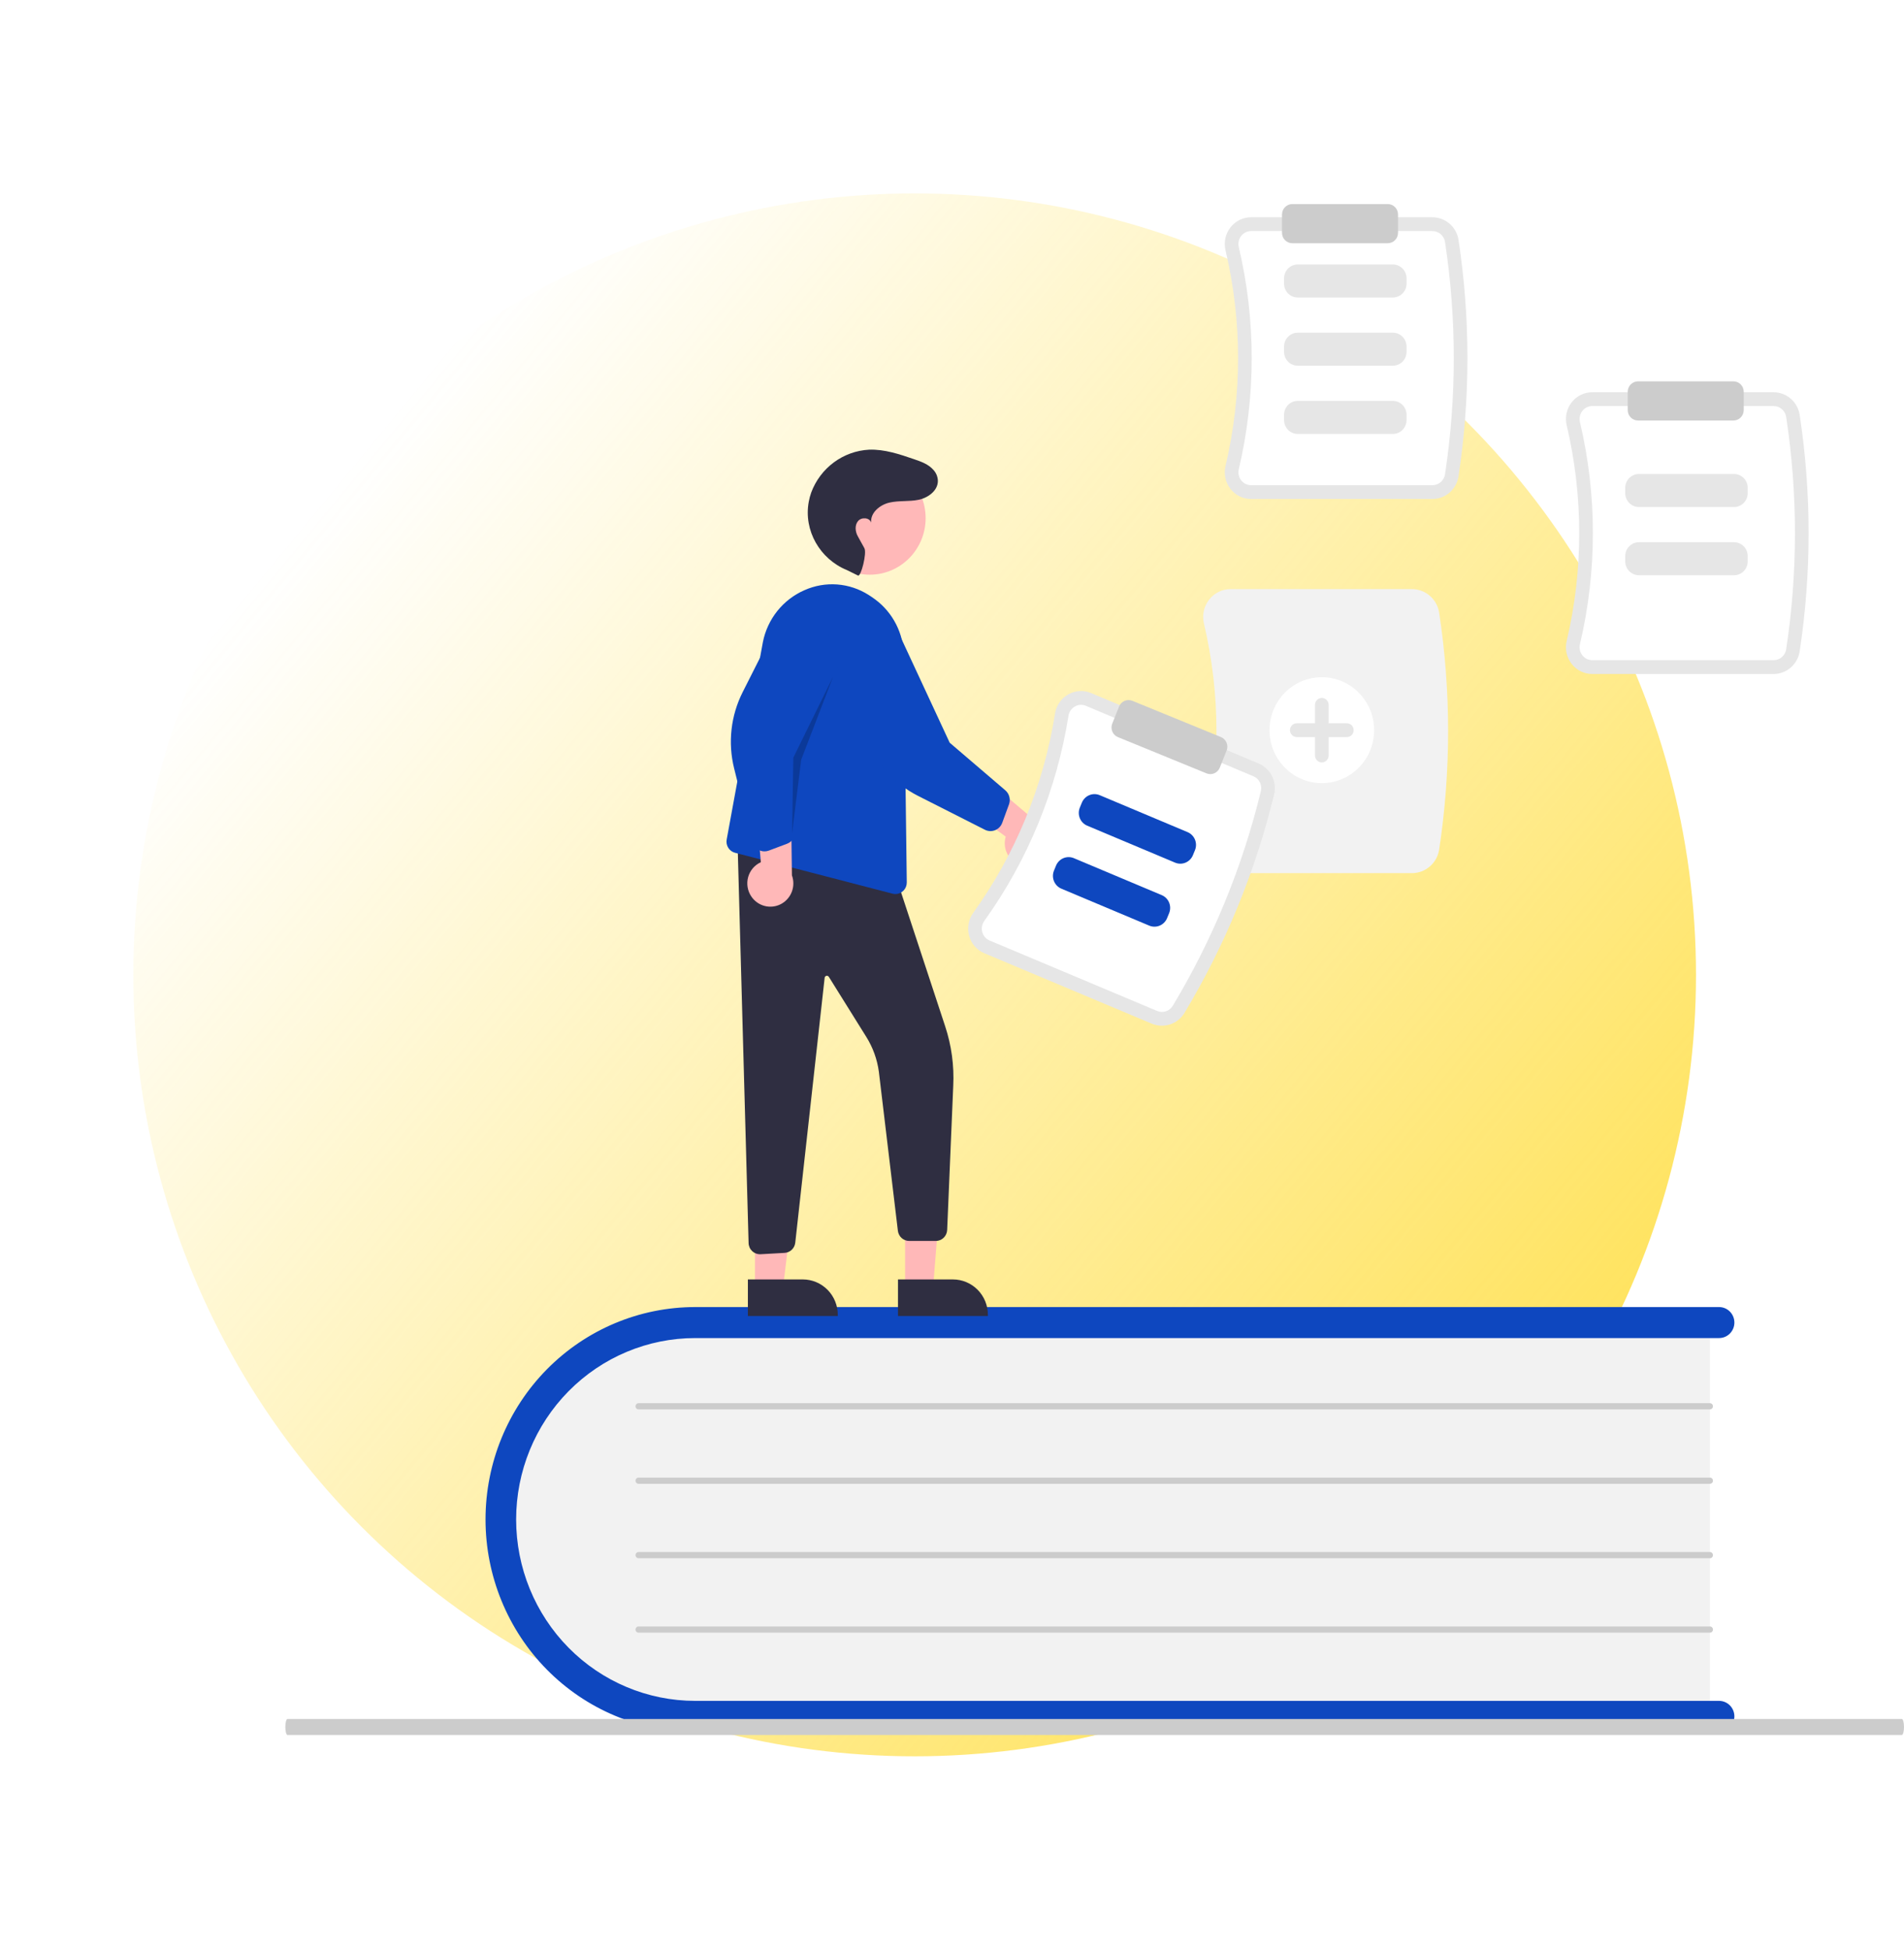 <svg width="503" height="515" viewBox="0 0 714 686" fill="none" xmlns="http://www.w3.org/2000/svg">
<g filter="url(#filter0_d)">
<circle cx="393" cy="293" r="293" fill="url(#paint0_linear)"/>
</g>
<path d="M641.212 471.042V622.187H267.359C224.763 622.187 190.107 588.284 190.107 546.615C190.107 504.945 224.763 471.042 267.359 471.042H641.212Z" fill="#F2F2F2"/>
<path d="M650.394 621.024C650.394 622.566 649.789 624.044 648.713 625.134C647.637 626.224 646.177 626.837 644.655 626.837H260.7C239.846 626.837 219.847 618.447 205.101 603.511C190.356 588.575 182.072 568.318 182.072 547.196C182.072 526.074 190.356 505.817 205.101 490.881C219.847 475.945 239.846 467.555 260.7 467.555H644.655C646.177 467.555 647.637 468.167 648.713 469.257C649.79 470.347 650.394 471.826 650.394 473.368C650.394 474.91 649.79 476.388 648.713 477.478C647.637 478.569 646.177 479.181 644.655 479.181H260.7C242.891 479.181 225.811 486.347 213.218 499.102C200.625 511.857 193.55 529.157 193.55 547.196C193.55 565.235 200.625 582.535 213.218 595.29C225.811 608.045 242.891 615.211 260.7 615.211H644.655C646.177 615.212 647.637 615.824 648.713 616.914C649.789 618.004 650.394 619.483 650.394 621.024Z" fill="#0E47BF"/>
<path d="M641.212 505.922H239.464C239.16 505.922 238.868 505.799 238.653 505.581C238.437 505.363 238.317 505.068 238.317 504.759C238.317 504.451 238.437 504.155 238.653 503.937C238.868 503.719 239.16 503.597 239.464 503.597H641.212C641.516 503.597 641.808 503.719 642.023 503.937C642.239 504.155 642.36 504.451 642.36 504.759C642.36 505.068 642.239 505.363 642.023 505.581C641.808 505.799 641.516 505.922 641.212 505.922Z" fill="#CCCCCC"/>
<path d="M641.212 533.826H239.464C239.16 533.826 238.868 533.703 238.653 533.485C238.437 533.267 238.317 532.971 238.317 532.663C238.317 532.354 238.437 532.059 238.653 531.841C238.868 531.623 239.16 531.5 239.464 531.5H641.212C641.516 531.5 641.808 531.623 642.023 531.841C642.239 532.059 642.36 532.354 642.36 532.663C642.36 532.971 642.239 533.267 642.023 533.485C641.808 533.703 641.516 533.826 641.212 533.826Z" fill="#CCCCCC"/>
<path d="M641.212 561.729H239.464C239.16 561.729 238.868 561.607 238.653 561.389C238.437 561.17 238.317 560.875 238.317 560.566C238.317 560.258 238.437 559.962 238.653 559.744C238.868 559.526 239.16 559.404 239.464 559.404H641.212C641.516 559.404 641.808 559.526 642.023 559.744C642.239 559.962 642.36 560.258 642.36 560.566C642.36 560.875 642.239 561.17 642.023 561.389C641.808 561.607 641.516 561.729 641.212 561.729Z" fill="#CCCCCC"/>
<path d="M641.212 589.633H239.464C239.16 589.633 238.868 589.51 238.653 589.292C238.437 589.074 238.317 588.778 238.317 588.47C238.317 588.162 238.437 587.866 238.653 587.648C238.868 587.43 239.16 587.307 239.464 587.307H641.212C641.516 587.307 641.808 587.43 642.023 587.648C642.239 587.866 642.36 588.162 642.36 588.47C642.36 588.778 642.239 589.074 642.023 589.292C641.808 589.51 641.516 589.633 641.212 589.633Z" fill="#CCCCCC"/>
<path d="M713.184 628H107.816C107.599 628 107.392 627.684 107.239 627.121C107.086 626.559 107 625.796 107 625C107 624.204 107.086 623.441 107.239 622.879C107.392 622.316 107.599 622 107.816 622H713.184C713.401 622 713.608 622.316 713.761 622.879C713.914 623.441 714 624.204 714 625C714 625.796 713.914 626.559 713.761 627.121C713.608 627.684 713.401 628 713.184 628Z" fill="#CCCCCC"/>
<path d="M537.174 164.582H469.162C467.673 164.587 466.202 164.248 464.862 163.59C463.522 162.933 462.348 161.975 461.429 160.79V160.79C460.494 159.593 459.84 158.195 459.518 156.704C459.197 155.213 459.215 153.667 459.573 152.185C465.841 125.611 465.841 97.916 459.573 71.342C459.215 69.859 459.197 68.314 459.518 66.823C459.84 65.332 460.494 63.934 461.429 62.738C462.348 61.552 463.522 60.594 464.862 59.937C466.202 59.279 467.673 58.94 469.162 58.945H537.174C539.522 58.952 541.792 59.802 543.579 61.344C545.365 62.886 546.553 65.02 546.931 67.366C551.407 96.791 551.407 126.736 546.931 156.161C546.553 158.507 545.365 160.641 543.579 162.183C541.792 163.725 539.522 164.576 537.174 164.582V164.582Z" fill="#E6E6E6"/>
<path d="M469.162 64.124C468.446 64.122 467.74 64.285 467.097 64.6C466.453 64.915 465.889 65.375 465.448 65.945C464.993 66.528 464.676 67.208 464.52 67.934C464.364 68.66 464.374 69.413 464.549 70.134C471.005 97.503 471.005 126.025 464.549 153.393C464.374 154.114 464.364 154.866 464.52 155.592C464.675 156.318 464.993 156.999 465.447 157.582L465.448 157.582C465.889 158.152 466.453 158.612 467.097 158.927C467.74 159.242 468.446 159.405 469.162 159.403H537.174C538.302 159.403 539.393 158.998 540.253 158.261C541.114 157.523 541.688 156.5 541.873 155.374C546.269 126.471 546.269 97.056 541.873 68.153C541.688 67.027 541.114 66.004 540.253 65.267C539.393 64.529 538.302 64.124 537.174 64.124L469.162 64.124Z" fill="white"/>
<path d="M522.332 89.03H486.642C485.285 89.029 483.985 88.483 483.025 87.512C482.066 86.541 481.526 85.224 481.525 83.851V81.827C481.526 80.454 482.066 79.137 483.025 78.166C483.985 77.195 485.285 76.649 486.642 76.647H522.332C523.689 76.649 524.99 77.195 525.949 78.166C526.909 79.137 527.448 80.454 527.45 81.827V83.851C527.448 85.224 526.909 86.541 525.949 87.512C524.99 88.483 523.689 89.029 522.332 89.03Z" fill="#E6E6E6"/>
<path d="M522.332 114.605H486.642C485.285 114.604 483.985 114.058 483.025 113.087C482.066 112.116 481.526 110.799 481.525 109.426V107.402C481.526 106.029 482.066 104.712 483.025 103.741C483.985 102.77 485.285 102.224 486.642 102.223H522.332C523.689 102.224 524.99 102.77 525.949 103.741C526.909 104.712 527.448 106.029 527.45 107.402V109.426C527.448 110.799 526.909 112.116 525.949 113.087C524.99 114.058 523.689 114.604 522.332 114.605Z" fill="#E6E6E6"/>
<path d="M522.332 140.18H486.642C485.285 140.179 483.985 139.633 483.025 138.662C482.066 137.691 481.526 136.374 481.525 135.001V132.977C481.526 131.604 482.066 130.287 483.025 129.316C483.985 128.345 485.285 127.799 486.642 127.798H522.332C523.689 127.799 524.99 128.345 525.949 129.316C526.909 130.287 527.448 131.604 527.45 132.977V135.001C527.448 136.374 526.909 137.691 525.949 138.662C524.99 139.633 523.689 140.179 522.332 140.18V140.18Z" fill="#E6E6E6"/>
<path d="M665.111 230.191H597.098C595.609 230.195 594.139 229.856 592.799 229.199C591.459 228.542 590.285 227.584 589.366 226.398V226.398C588.43 225.201 587.777 223.804 587.455 222.313C587.133 220.822 587.152 219.276 587.51 217.793C593.778 191.219 593.778 163.525 587.509 136.951C587.152 135.468 587.134 133.922 587.455 132.431C587.777 130.94 588.43 129.543 589.366 128.346C590.285 127.16 591.459 126.202 592.799 125.545C594.139 124.888 595.609 124.549 597.098 124.553H665.111C667.459 124.56 669.729 125.41 671.515 126.953C673.302 128.495 674.49 130.629 674.867 132.975C679.343 162.4 679.343 192.345 674.867 221.769C674.49 224.115 673.302 226.249 671.515 227.792C669.729 229.334 667.459 230.184 665.111 230.191Z" fill="#E6E6E6"/>
<path d="M597.098 129.733C596.383 129.73 595.677 129.893 595.034 130.209C594.39 130.524 593.826 130.984 593.384 131.553C592.93 132.136 592.612 132.817 592.457 133.543C592.301 134.269 592.311 135.021 592.486 135.743C598.942 163.111 598.942 191.633 592.486 219.001C592.311 219.723 592.301 220.475 592.457 221.201C592.612 221.927 592.93 222.607 593.384 223.19L593.385 223.191C593.826 223.76 594.39 224.22 595.034 224.535C595.677 224.851 596.383 225.014 597.098 225.011H665.111C666.239 225.012 667.33 224.607 668.19 223.869C669.051 223.131 669.624 222.108 669.809 220.982C674.206 192.079 674.206 162.665 669.809 133.762C669.624 132.636 669.051 131.613 668.19 130.875C667.33 130.137 666.239 129.732 665.111 129.733L597.098 129.733Z" fill="white"/>
<path d="M529.498 304.864H461.485C459.932 304.868 458.398 304.514 457 303.829C455.602 303.143 454.377 302.144 453.418 300.906C452.443 299.658 451.761 298.201 451.425 296.647C451.09 295.092 451.109 293.48 451.482 291.934C457.735 265.426 457.735 237.8 451.482 211.293C451.109 209.746 451.09 208.135 451.425 206.58C451.761 205.025 452.442 203.568 453.418 202.32C454.377 201.083 455.602 200.084 457 199.398C458.398 198.712 459.932 198.358 461.485 198.363H529.498C531.948 198.37 534.315 199.258 536.179 200.867C538.043 202.476 539.282 204.703 539.676 207.15C544.159 236.619 544.159 266.608 539.676 296.076C539.282 298.524 538.043 300.75 536.179 302.36C534.315 303.969 531.948 304.856 529.498 304.864V304.864Z" fill="#F2F2F2"/>
<path d="M650.269 167.588H614.579C613.222 167.586 611.922 167.04 610.962 166.069C610.003 165.098 609.463 163.782 609.462 162.408V160.384C609.463 159.011 610.003 157.695 610.962 156.724C611.922 155.753 613.222 155.207 614.579 155.205H650.269C651.626 155.207 652.927 155.753 653.886 156.724C654.845 157.695 655.385 159.011 655.386 160.384V162.409C655.385 163.782 654.845 165.098 653.886 166.069C652.927 167.04 651.626 167.586 650.269 167.588V167.588Z" fill="#E6E6E6"/>
<path d="M650.269 193.163H614.579C613.222 193.161 611.922 192.615 610.962 191.644C610.003 190.673 609.463 189.357 609.462 187.984V185.959C609.463 184.586 610.003 183.27 610.962 182.299C611.922 181.328 613.222 180.782 614.579 180.78H650.269C651.626 180.782 652.927 181.328 653.886 182.299C654.845 183.27 655.385 184.586 655.386 185.959V187.984C655.385 189.357 654.845 190.673 653.886 191.644C652.927 192.615 651.626 193.161 650.269 193.163V193.163Z" fill="#E6E6E6"/>
<path d="M495.682 271.112C506.516 271.112 515.299 262.223 515.299 251.257C515.299 240.291 506.516 231.402 495.682 231.402C484.848 231.402 476.065 240.291 476.065 251.257C476.065 262.223 484.848 271.112 495.682 271.112Z" fill="white"/>
<path d="M505.064 248.667H498.241V241.761C498.241 241.074 497.971 240.416 497.491 239.93C497.011 239.444 496.36 239.171 495.682 239.171C495.003 239.171 494.352 239.444 493.873 239.93C493.393 240.416 493.123 241.074 493.123 241.761V248.667H486.3C485.621 248.667 484.97 248.94 484.491 249.426C484.011 249.912 483.741 250.57 483.741 251.257C483.741 251.944 484.011 252.603 484.491 253.088C484.97 253.574 485.621 253.847 486.3 253.847H493.123V260.753C493.123 261.44 493.393 262.099 493.873 262.584C494.352 263.07 495.003 263.343 495.682 263.343C496.36 263.343 497.011 263.07 497.491 262.584C497.971 262.099 498.241 261.44 498.241 260.753V253.847H505.064C505.743 253.847 506.393 253.574 506.873 253.088C507.353 252.603 507.623 251.944 507.623 251.257C507.623 250.57 507.353 249.912 506.873 249.426C506.393 248.94 505.743 248.667 505.064 248.667V248.667Z" fill="#E6E6E6"/>
<path d="M520.416 68.676H484.594C483.576 68.674 482.601 68.265 481.881 67.537C481.162 66.808 480.757 65.821 480.756 64.791V57.885C480.757 56.855 481.162 55.867 481.881 55.139C482.601 54.411 483.576 54.001 484.594 54H520.416C521.434 54.001 522.409 54.411 523.129 55.139C523.848 55.867 524.253 56.855 524.254 57.885V64.791C524.253 65.821 523.848 66.808 523.129 67.537C522.409 68.265 521.434 68.674 520.416 68.676Z" fill="#CCCCCC"/>
<path d="M650.059 135.147H614.237C613.219 135.146 612.244 134.736 611.524 134.008C610.804 133.28 610.4 132.293 610.399 131.263V124.356C610.4 123.327 610.804 122.339 611.524 121.611C612.244 120.883 613.219 120.473 614.237 120.472H650.059C651.077 120.473 652.052 120.883 652.772 121.611C653.491 122.339 653.896 123.327 653.897 124.356V131.263C653.896 132.293 653.491 133.28 652.772 134.008C652.052 134.736 651.077 135.146 650.059 135.147Z" fill="#CCCCCC"/>
<path d="M339.415 460.653H349.872L353.141 419.83H339.414L339.415 460.653Z" fill="#FFB8B8"/>
<path d="M336.749 457.197L357.341 457.196H357.342C359.065 457.196 360.772 457.54 362.364 458.207C363.956 458.875 365.403 459.853 366.622 461.087C367.84 462.32 368.807 463.784 369.466 465.396C370.126 467.007 370.465 468.735 370.465 470.479V470.911L336.749 470.912L336.749 457.197Z" fill="#2F2E41"/>
<path d="M283.123 460.653H293.58L298.555 419.83H283.122L283.123 460.653Z" fill="#FFB8B8"/>
<path d="M280.456 457.197L301.049 457.196H301.05C302.773 457.196 304.48 457.54 306.072 458.207C307.664 458.875 309.111 459.853 310.329 461.087C311.548 462.32 312.515 463.784 313.174 465.396C313.834 467.007 314.173 468.735 314.173 470.479V470.911L280.457 470.912L280.456 457.197Z" fill="#2F2E41"/>
<path d="M284.979 447.757C283.912 447.757 282.884 447.35 282.1 446.619V446.619C281.679 446.23 281.34 445.759 281.103 445.234C280.866 444.71 280.737 444.142 280.722 443.565L276.528 291.445L336.071 306.511L354.443 362.294C356.812 369.47 357.837 377.03 357.466 384.587L355.185 438.659C355.133 439.767 354.662 440.812 353.868 441.577C353.075 442.342 352.021 442.769 350.926 442.768H340.939C339.908 442.763 338.913 442.383 338.137 441.697C337.361 441.01 336.855 440.063 336.713 439.03L329.575 379.342C328.951 374.686 327.342 370.221 324.857 366.252L310.81 343.741C310.716 343.59 310.578 343.473 310.416 343.405C310.254 343.337 310.074 343.321 309.903 343.36C309.731 343.398 309.576 343.49 309.458 343.621C309.339 343.753 309.264 343.918 309.242 344.095L298.219 443.447C298.1 444.455 297.635 445.388 296.903 446.082C296.172 446.776 295.222 447.187 294.221 447.242L285.221 447.749C285.14 447.754 285.06 447.757 284.979 447.757Z" fill="#2F2E41"/>
<path d="M326.163 192.958C337.732 192.958 347.111 183.465 347.111 171.755C347.111 160.045 337.732 150.552 326.163 150.552C314.593 150.552 305.214 160.045 305.214 171.755C305.214 183.465 314.593 192.958 326.163 192.958Z" fill="#FFB8B8"/>
<path d="M335.786 312.698C335.425 312.697 335.066 312.651 334.717 312.561H334.717L275.64 297.229C274.584 296.955 273.672 296.282 273.091 295.349C272.509 294.415 272.304 293.291 272.516 292.209L286.084 218.234C286.929 213.958 288.787 209.954 291.498 206.565C294.209 203.176 297.693 200.503 301.649 198.777C305.504 197.05 309.72 196.31 313.924 196.622C318.129 196.935 322.193 198.29 325.757 200.568C326.584 201.091 327.417 201.66 328.233 202.261C331.516 204.712 334.193 207.9 336.054 211.573C337.915 215.247 338.911 219.308 338.961 223.436L340.04 308.321C340.048 308.891 339.943 309.458 339.733 309.988C339.522 310.518 339.21 311 338.815 311.407C338.419 311.814 337.948 312.138 337.428 312.359C336.908 312.581 336.35 312.696 335.786 312.698V312.698Z" fill="#0E47BF"/>
<path d="M281.719 313.568C281.014 312.518 280.545 311.325 280.345 310.072C280.146 308.819 280.22 307.537 280.562 306.317C280.905 305.096 281.508 303.966 282.329 303.006C283.15 302.047 284.168 301.281 285.313 300.764L282.685 270.03L296.61 277.668L296.97 305.683C297.702 307.687 297.683 309.893 296.915 311.883C296.147 313.874 294.685 315.51 292.805 316.482C290.925 317.454 288.758 317.694 286.715 317.157C284.672 316.62 282.894 315.343 281.719 313.568H281.719Z" fill="#FFB8B8"/>
<path d="M286.693 296.699C286.301 296.698 285.909 296.648 285.529 296.55C284.71 296.338 283.963 295.907 283.367 295.301C282.77 294.695 282.347 293.938 282.141 293.108L275.298 265.584C272.906 255.971 274.046 245.806 278.506 236.98L292.842 208.594C293.749 205.195 295.938 202.293 298.939 200.514C301.94 198.735 305.512 198.22 308.884 199.082C310.565 199.512 312.145 200.275 313.532 201.327C314.919 202.379 316.086 203.7 316.965 205.212C317.862 206.746 318.449 208.445 318.692 210.21C318.934 211.976 318.826 213.773 318.376 215.496L297.968 261.686L298.21 289.341C298.217 290.317 297.927 291.271 297.38 292.075C296.833 292.878 296.056 293.492 295.153 293.834L288.324 296.401C287.802 296.598 287.25 296.699 286.693 296.699Z" fill="#0E47BF"/>
<path d="M384.382 302.263C383.137 302.119 381.937 301.7 380.869 301.036C379.8 300.372 378.889 299.479 378.198 298.42C377.507 297.361 377.055 296.161 376.872 294.906C376.689 293.65 376.78 292.369 377.139 291.153L352.41 273.12L367.213 267.421L388.427 285.419C390.405 286.165 392.044 287.619 393.034 289.507C394.024 291.394 394.295 293.583 393.796 295.659C393.298 297.736 392.064 299.555 390.329 300.772C388.594 301.989 386.478 302.519 384.382 302.263H384.382Z" fill="#FFB8B8"/>
<path d="M371.437 289.095C370.708 289.094 369.989 288.922 369.337 288.593L344.262 275.888C335.504 271.451 328.635 263.945 324.934 254.768L313.03 225.252C311.076 222.339 310.332 218.767 310.957 215.304C311.582 211.841 313.527 208.765 316.371 206.74C317.793 205.728 319.399 205.013 321.096 204.636C322.793 204.259 324.548 204.228 326.257 204.544C327.986 204.859 329.637 205.518 331.113 206.483C332.589 207.448 333.861 208.7 334.855 210.166L356.131 255.953L376.998 273.808C377.733 274.439 378.258 275.284 378.503 276.228C378.749 277.171 378.701 278.168 378.368 279.084L375.836 285.997C375.505 286.904 374.907 287.686 374.124 288.239C373.336 288.796 372.398 289.095 371.437 289.095V289.095Z" fill="#0E47BF"/>
<path d="M321.764 193.283C322.877 193.776 325.156 184.799 324.135 183.004C322.617 180.334 322.706 180.353 321.698 178.586C320.69 176.82 320.465 174.402 321.77 172.848C323.076 171.293 326.096 171.499 326.692 173.448C326.309 169.747 329.926 166.771 333.509 165.935C337.092 165.099 340.872 165.618 344.475 164.874C348.656 164.01 353.007 160.463 351.338 155.809C351.052 155.034 350.624 154.321 350.075 153.708C348.148 151.514 345.451 150.578 342.815 149.672C337.331 147.788 331.697 145.88 325.909 146.088C321.14 146.341 316.547 147.995 312.692 150.848C308.837 153.701 305.888 157.63 304.205 162.153C303.806 163.285 303.497 164.447 303.281 165.628C301.294 176.44 307.498 187.104 317.573 191.221L321.764 193.283Z" fill="#2F2E41"/>
<path opacity="0.2" d="M297.029 289.969L297.504 261.542L312.382 231.266L300.441 262.344L297.029 289.969Z" fill="black"/>
<path d="M431.94 361.309L369.133 334.897C367.757 334.323 366.527 333.438 365.539 332.311C364.551 331.184 363.83 329.843 363.431 328.391C363.02 326.923 362.946 325.379 363.215 323.877C363.483 322.375 364.086 320.954 364.978 319.724C380.841 297.618 391.339 272.043 395.624 245.069C395.856 243.561 396.425 242.126 397.287 240.874C398.149 239.622 399.282 238.586 400.6 237.844C401.898 237.106 403.346 236.677 404.832 236.59C406.319 236.504 407.805 236.762 409.179 237.344L471.986 263.756C474.152 264.674 475.925 266.341 476.99 268.459C478.056 270.577 478.344 273.009 477.803 275.322C470.782 304.233 459.431 331.886 444.143 357.321C442.905 359.34 440.999 360.85 438.764 361.58C436.53 362.311 434.112 362.214 431.94 361.309Z" fill="#E6E6E6"/>
<path d="M407.215 242.127C406.556 241.847 405.842 241.723 405.128 241.765C404.414 241.806 403.719 242.012 403.095 242.366C402.454 242.728 401.903 243.233 401.484 243.843C401.065 244.453 400.789 245.152 400.677 245.886C396.264 273.667 385.452 300.006 369.116 322.772C368.681 323.37 368.386 324.061 368.255 324.792C368.123 325.523 368.158 326.274 368.357 326.989L368.357 326.99C368.549 327.687 368.896 328.331 369.37 328.872C369.845 329.413 370.436 329.838 371.097 330.113L433.904 356.526C434.945 356.964 436.106 357.014 437.181 356.667C438.255 356.32 439.173 355.598 439.77 354.63C454.787 329.646 465.937 302.483 472.834 274.085C473.09 272.973 472.948 271.806 472.433 270.79C471.918 269.775 471.064 268.977 470.022 268.539L407.215 242.127Z" fill="white"/>
<path d="M440.657 300.922L407.699 287.062C406.446 286.534 405.452 285.524 404.934 284.255C404.416 282.986 404.417 281.561 404.936 280.292L405.704 278.423C406.226 277.155 407.223 276.149 408.477 275.625C409.731 275.101 411.139 275.102 412.393 275.627L445.351 289.487C446.604 290.015 447.598 291.025 448.116 292.294C448.633 293.563 448.633 294.989 448.113 296.257L447.346 298.126C446.824 299.394 445.827 300.4 444.573 300.924C443.319 301.448 441.911 301.448 440.657 300.922V300.922Z" fill="#0E47BF"/>
<path d="M430.962 324.54L398.003 310.68C396.751 310.152 395.757 309.142 395.239 307.873C394.721 306.604 394.722 305.178 395.241 303.91L396.009 302.04C396.531 300.773 397.528 299.767 398.782 299.243C400.036 298.718 401.444 298.719 402.698 299.245L435.656 313.105C436.909 313.633 437.903 314.642 438.421 315.912C438.938 317.181 438.938 318.606 438.418 319.875L437.651 321.744C437.129 323.012 436.132 324.018 434.878 324.542C433.624 325.066 432.216 325.065 430.962 324.54V324.54Z" fill="#0E47BF"/>
<path d="M453.864 267.73C453.37 267.73 452.882 267.633 452.425 267.445L419.214 253.854C418.271 253.467 417.518 252.718 417.121 251.769C416.724 250.821 416.714 249.752 417.094 248.797L419.652 242.394C420.034 241.439 420.774 240.677 421.711 240.274C422.649 239.872 423.705 239.863 424.649 240.249L457.859 253.839C458.802 254.226 459.555 254.976 459.952 255.924C460.35 256.872 460.359 257.941 459.979 258.897L457.422 265.3C457.134 266.017 456.642 266.631 456.009 267.064C455.375 267.497 454.628 267.729 453.864 267.73V267.73Z" fill="#CCCCCC"/>
<defs>
<filter id="filter0_d" x="0" y="0" width="686" height="686" filterUnits="userSpaceOnUse" color-interpolation-filters="sRGB">
<feFlood flood-opacity="0" result="BackgroundImageFix"/>
<feColorMatrix in="SourceAlpha" type="matrix" values="0 0 0 0 0 0 0 0 0 0 0 0 0 0 0 0 0 0 127 0"/>
<feOffset dx="-50" dy="50"/>
<feGaussianBlur stdDeviation="25"/>
<feColorMatrix type="matrix" values="0 0 0 0 1 0 0 0 0 0.855 0 0 0 0 0.169 0 0 0 0.1 0"/>
<feBlend mode="normal" in2="BackgroundImageFix" result="effect1_dropShadow"/>
<feBlend mode="normal" in="SourceGraphic" in2="effect1_dropShadow" result="shape"/>
</filter>
<linearGradient id="paint0_linear" x1="789.125" y1="564.313" x2="200.47" y2="78.34" gradientUnits="userSpaceOnUse">
<stop stop-color="#FFDA2B"/>
<stop offset="1" stop-color="#FFDA2B" stop-opacity="0"/>
</linearGradient>
</defs>
</svg>
